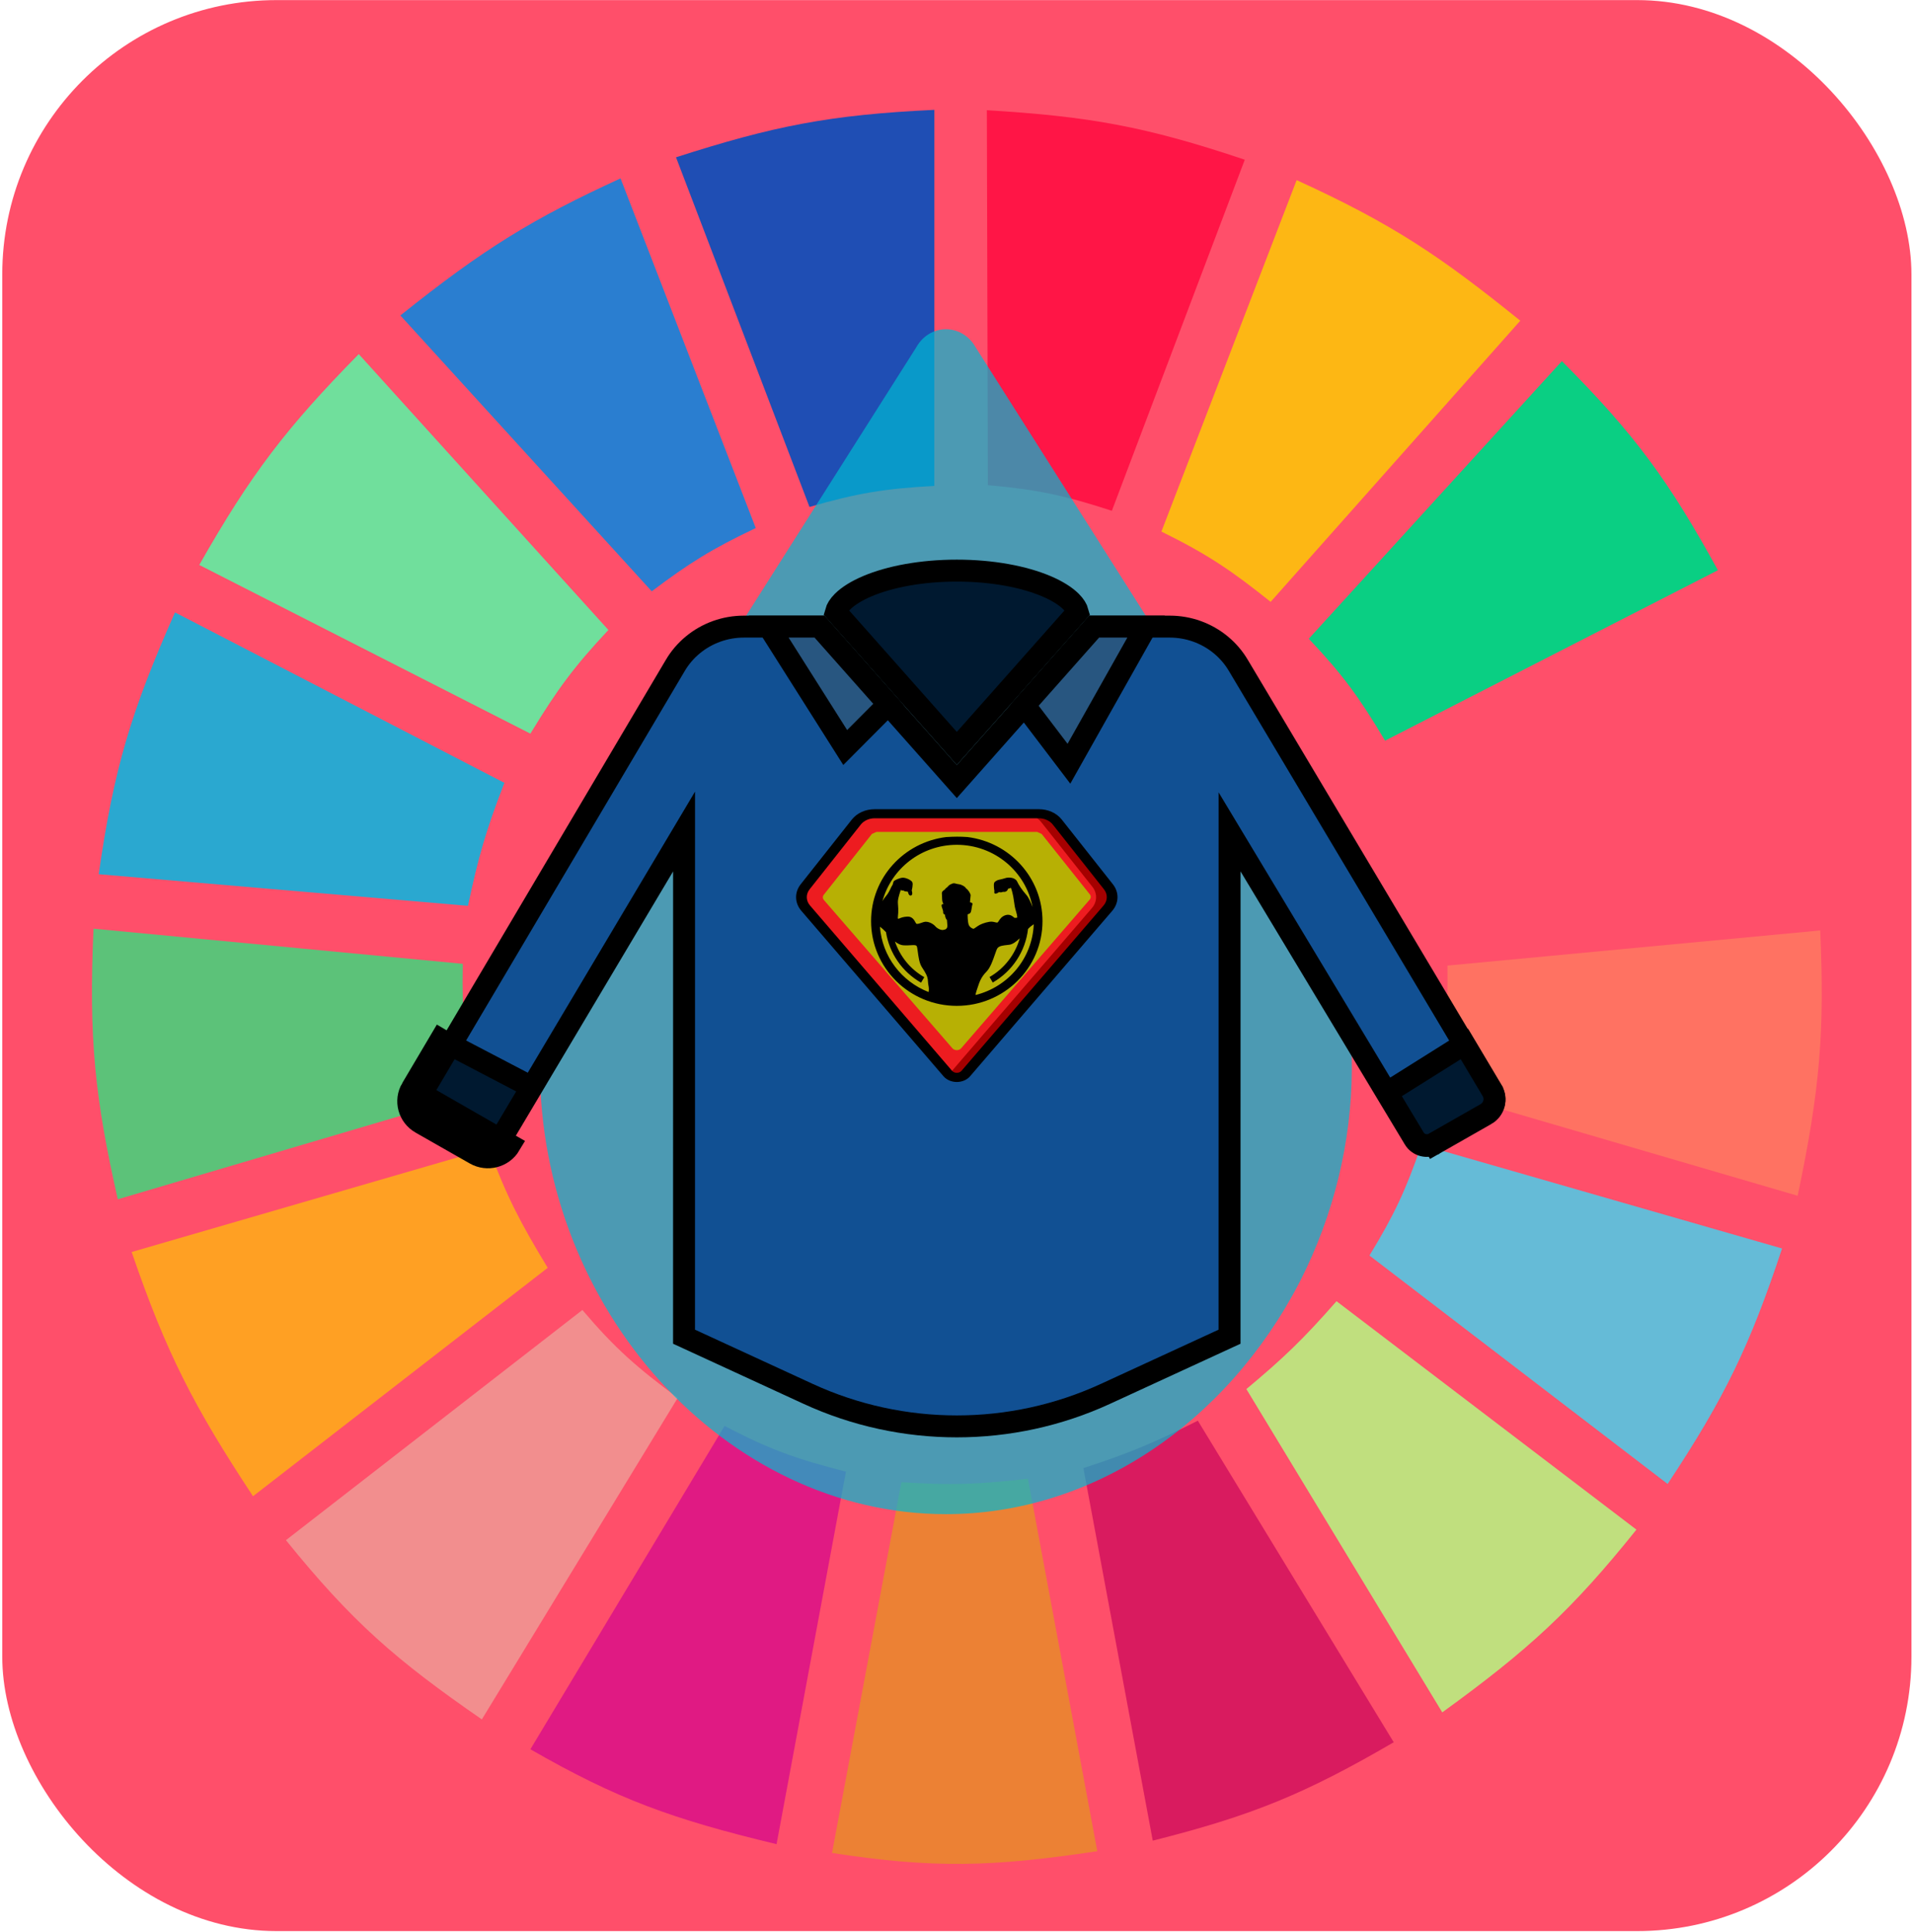 <svg width="687" height="694" viewBox="0 0 687 694" fill="none" xmlns="http://www.w3.org/2000/svg">
<rect x="0.814" y="0.034" width="685.626" height="693.507" rx="98.51" fill="#FF4F6A"/>
<g clip-path="url(#clip0)">
<path d="M290.709 182.076L242.771 56.492C277.581 45.315 297.737 41.226 335.535 39.453V174.503C317.57 175.51 307.727 177.132 290.709 182.076Z" fill="#1F4EB4"/>
<path d="M354.766 174.241L354.398 39.584C390.849 41.791 411.111 45.293 447.027 57.365L399.293 183.45C382.164 177.867 372.401 175.806 354.766 174.241Z" fill="#FF1546"/>
<path d="M417.09 190.911L465.651 64.696C500.177 80.449 517.325 92.051 545.964 115.182L456.312 216.154C442.293 204.949 433.909 199.209 417.09 190.911Z" fill="#FDB714"/>
<path d="M470.012 229.407L560.908 129.697C587.573 156.438 599.478 173.08 616.941 204.795L497.405 266.009C488.174 250.514 482.3 242.403 470.012 229.407Z" fill="#0ACF83"/>
<path d="M506.122 284.311L626.28 223.096C641.17 257.487 646.254 277.824 651.806 315.233L517.951 327.855C515.326 310.394 512.734 300.869 506.122 284.311Z" fill="#FF4F6A"/>
<path d="M516.081 391.593C519.078 374.827 520.033 365.083 519.817 346.787L653.671 334.166C655.333 370.851 653.507 391.7 645.578 429.458L516.081 391.593Z" fill="#FF7262"/>
<path d="M491.8 450.915C500.577 436.498 504.71 427.83 510.477 411.157L639.974 448.39C628.388 483.414 619.395 501.931 598.884 532.955L491.8 450.915Z" fill="#65BBD7"/>
<path d="M587.678 549.363L479.972 467.323C468.138 480.818 461.027 487.694 447.598 498.877L517.949 614.995C549.104 592.416 564.551 578.179 587.678 549.363Z" fill="#C0DF7E"/>
<path d="M500.518 625.723L430.166 510.236C414.903 517.949 405.964 521.763 389.076 527.275L413.979 661.063C449.657 652.069 468.617 644.294 500.518 625.723Z" fill="#D91B5F"/>
<path d="M323.705 532.324C341.451 533.486 351.402 533.139 369.153 531.062L394.056 664.85C355.993 670.585 335.078 671.056 298.802 665.481L323.705 532.324Z" fill="#EC8134"/>
<path d="M190.473 628.247L260.202 512.129C276.01 520.398 285.6 523.916 303.782 528.537L278.879 662.325C241.235 653.283 221.65 646.134 190.473 628.247Z" fill="#E01A83"/>
<path d="M102.688 553.149L209.149 470.478C221.02 484.446 228.741 491.11 243.391 502.032L173.039 617.519C142.245 596.234 126.474 582.569 102.688 553.149Z" fill="#F28E8E"/>
<path d="M90.86 537.372C69.684 505.22 59.801 486.187 47.279 449.653L175.531 412.419C181.936 429.669 186.794 439.005 196.699 455.332L90.86 537.372Z" fill="#FFA023"/>
<path d="M42.298 430.72C34.059 394.198 31.827 373.012 33.582 333.535L166.191 346.156C165.853 365.707 166.896 375.87 170.549 392.856L42.298 430.72Z" fill="#5CC279"/>
<path d="M35.45 313.971L168.06 325.33C171.739 307.934 174.497 298.251 181.134 281.155L62.844 219.941C47.122 255.401 40.889 275.931 35.45 313.971Z" fill="#2AA8D0"/>
<path d="M71.561 202.902C90.097 170.268 102.724 153.761 128.838 127.173L218.489 226.252C206.358 239.218 200.239 247.39 190.473 263.485L71.561 202.902Z" fill="#70DF9C"/>
<path d="M234.054 212.368C247.505 202.23 255.597 197.155 271.409 189.649L222.848 64.065C191.248 78.579 173.898 89.205 143.78 113.289L234.054 212.368Z" fill="#2A7ED0"/>
</g>
<path opacity="0.7" d="M467.75 309.498C467.75 308.997 467.306 308.496 466.861 308.496L350.382 124.754C348.16 120.748 344.159 118.245 339.712 118.245C335.266 118.245 331.265 120.748 329.042 124.754L212.565 308.496C212.121 308.996 212.121 309.498 211.676 309.498C199.672 332.528 193.893 357.061 193.893 383.095C193.893 470.209 260.578 543.806 339.712 543.806C391.728 543.806 440.186 511.764 466.86 460.196C491.313 412.133 491.757 356.058 467.75 309.498Z" fill="#00BAD2"/>
<path d="M444.712 238.969L444.719 238.981L535.854 391.911C535.854 391.911 535.855 391.911 535.855 391.912C537.58 394.809 536.603 398.559 533.602 400.269L533.6 400.269L515.022 410.856L516.973 414.28L515.022 410.856C512.517 412.284 509.35 411.438 507.913 409.045L507.912 409.043L448.888 310.932L441.572 298.772L441.571 312.963L441.557 480.071L397.025 500.585C363.168 516.181 324.043 516.181 290.181 500.585L245.649 480.071L245.662 312.964L245.663 298.634L238.336 310.949L179.733 409.433C178.296 411.847 175.114 412.701 172.605 411.272C172.604 411.272 172.604 411.272 172.604 411.272L153.136 400.175L153.136 400.175C150.636 398.751 149.828 395.635 151.247 393.235C151.247 393.235 151.247 393.234 151.247 393.234L242.518 238.971L242.518 238.969C244.16 236.192 246.275 233.716 248.774 231.644L248.775 231.643C253.905 227.386 260.405 225.048 267.12 225.048H294.292L340.667 277.36L343.615 280.686L346.564 277.36L392.939 225.048H420.104C426.825 225.048 433.318 227.386 438.457 231.644C440.956 233.716 443.07 236.192 444.712 238.969Z" fill="#115093" stroke="black" stroke-width="7.881"/>
<path d="M392.933 225.047H411.593L383.876 274.29L367.909 253.275L392.933 225.047Z" fill="#285680" stroke="black" stroke-width="7.881"/>
<path d="M343.612 268.806L300.18 219.814C300.487 218.688 301.218 217.431 302.585 216.064C304.516 214.132 307.51 212.211 311.524 210.513C319.536 207.124 330.878 204.934 343.612 204.934C356.346 204.934 367.688 207.124 375.7 210.513C379.714 212.211 382.708 214.132 384.639 216.064C386.006 217.43 386.737 218.687 387.044 219.814L343.612 268.806Z" fill="#001930" stroke="black" stroke-width="7.881"/>
<path d="M294.293 225.047L319.009 252.926L303.535 268.468L276.052 225.047H294.293Z" fill="#285680" stroke="black" stroke-width="7.881"/>
<path d="M507.911 408.784L507.91 408.782L498.061 392.409L525.894 374.933L535.852 391.648C535.853 391.649 535.853 391.649 535.853 391.649C537.58 394.551 536.604 398.3 533.606 400.007L533.605 400.007L515.021 410.6C515.021 410.6 515.02 410.601 515.02 410.601C515.02 410.601 515.02 410.601 515.019 410.601C512.522 412.022 509.348 411.177 507.911 408.784Z" fill="#001930" stroke="black" stroke-width="7.881"/>
<path d="M147.861 390.967C145.3 395.292 146.794 400.836 151.183 403.337L170.658 414.434C175.006 416.915 180.576 415.466 183.117 411.189L147.861 390.967ZM147.861 390.967L160.278 369.975L147.861 390.967ZM190.894 390.418L179.731 409.173L179.729 409.176C178.299 411.584 175.114 412.44 172.611 411.012L172.609 411.01L153.134 399.914C153.134 399.914 153.133 399.914 153.133 399.914C150.635 398.49 149.826 395.382 151.251 392.975L151.252 392.973L161.767 375.198L190.894 390.418Z" fill="#001930" stroke="black" stroke-width="7.881"/>
<path d="M397.885 326.149L346.819 385.572C346.125 386.381 345.042 386.888 343.864 386.954C342.686 387.021 341.534 386.639 340.72 385.914C340.604 385.8 340.488 385.686 340.392 385.572L289.327 326.149C287.374 323.89 287.297 320.835 289.134 318.507L307.529 295.238C309.003 293.37 311.479 292.249 314.128 292.25H373.083C375.733 292.249 378.208 293.37 379.682 295.238L398.077 318.507C399.914 320.835 399.837 323.89 397.885 326.149Z" fill="#A50000"/>
<path d="M392.112 326.149L341.047 385.572C340.951 385.686 340.835 385.8 340.72 385.914C340.604 385.8 340.488 385.686 340.392 385.572L289.327 326.149C287.374 323.89 287.297 320.835 289.134 318.507L307.529 295.238C309.003 293.37 311.479 292.249 314.128 292.25H367.311C369.96 292.249 372.436 293.37 373.911 295.238L392.305 318.507C394.142 320.835 394.065 323.89 392.112 326.149Z" fill="#ED1C20"/>
<path d="M295.827 321.367L313.129 299.508L314.742 298.78H372.465L374.078 299.503L391.378 321.212C391.831 321.78 391.815 322.53 391.335 323.083L345.168 376.488C344.8 376.91 344.218 377.16 343.599 377.16C342.979 377.16 342.396 376.91 342.028 376.488L295.875 323.236C295.399 322.684 295.379 321.937 295.827 321.367Z" fill="#B7B004"/>
<path d="M381.283 294.322C379.449 292.002 376.373 290.611 373.081 290.617H314.13C310.839 290.611 307.762 292.001 305.93 294.322L287.541 317.591C285.263 320.49 285.352 324.285 287.764 327.104L338.839 386.543C339.952 387.833 341.722 388.595 343.605 388.595C345.489 388.595 347.259 387.833 348.371 386.543L399.447 327.104C401.858 324.285 401.947 320.49 399.67 317.591L381.283 294.322ZM396.339 325.184L345.262 384.622C344.86 385.051 344.251 385.301 343.605 385.301C342.96 385.301 342.35 385.051 341.948 384.622L290.872 325.181C289.411 323.47 289.358 321.17 290.735 319.41L309.126 296.139C310.245 294.725 312.122 293.879 314.13 293.883H373.081C375.088 293.88 376.964 294.727 378.083 296.141L396.472 319.41C397.851 321.169 397.798 323.469 396.339 325.181V325.184Z" fill="black"/>
<path fill-rule="evenodd" clip-rule="evenodd" d="M347.423 300.622C344.568 300.435 342.881 300.457 339.786 300.63C324.595 302.495 312.824 315.281 312.824 330.807C312.824 347.627 326.605 361.253 343.604 361.253C360.606 361.253 374.385 347.619 374.385 330.807C374.386 315.276 362.618 302.494 347.423 300.622ZM333.485 356.292L333.488 356.235C333.655 355.229 333.554 354.651 333.432 353.96C333.355 353.527 333.271 353.051 333.241 352.397C333.179 350.695 332.523 349.572 331.039 347.302C330.13 345.885 329.823 343.533 329.599 341.813C329.461 340.759 329.355 339.943 329.16 339.725C328.848 339.372 328.187 339.409 327.138 339.469C326.464 339.507 325.629 339.555 324.623 339.514C323.418 339.469 322.333 338.875 321.389 338.128C323.198 343.449 326.882 348.078 331.927 350.944L330.775 352.925C323.973 349.053 319.384 342.31 318.171 334.767C317.414 333.969 316.598 333.235 316.004 332.819C316.797 343.533 323.797 352.523 333.485 356.292ZM350.735 355.72C350.489 356.417 350.395 356.92 350.341 357.354C362.019 354.468 370.732 344.272 371.243 331.942L371.228 331.953C370.646 332.343 370.012 332.769 369.191 333.629C368.278 341.589 363.618 348.794 356.524 352.871L355.367 350.895C360.737 347.814 364.586 342.755 366.215 336.976C365.01 338.151 363.65 339.172 362.415 339.311C362.213 339.334 362.018 339.356 361.831 339.377C360.104 339.573 359.002 339.697 358.29 340.43C358 340.733 357.675 341.676 357.268 342.859C356.576 344.873 355.645 347.58 354.238 348.997C352.331 350.913 351.748 352.676 351.088 354.672C350.975 355.014 350.859 355.362 350.735 355.72ZM368.628 321.441C369.428 322.351 370.198 324.104 370.82 325.77C368.428 313.048 357.159 303.409 343.615 303.414C330.822 303.414 320.092 311.998 316.908 323.647C317.277 322.994 317.671 322.414 318.041 321.989C318.98 320.928 319.491 319.831 319.861 319.036C320.047 318.638 320.197 318.315 320.348 318.111C320.588 317.785 320.668 317.447 320.74 317.145C320.801 316.888 320.855 316.657 320.998 316.482C321.305 316.109 323.022 315.298 324.153 315.23C325.289 315.161 327.251 316.081 327.627 316.826C328.007 317.576 327.422 319.813 327.422 319.813C327.422 319.813 328.006 321.41 327.146 321.621C326.289 321.824 326.081 320.364 326.081 320.364L325.87 320.194C325.87 320.194 324.809 320.259 324.396 319.781C323.848 319.984 323.503 319.611 323.503 319.611C323.503 319.611 323.063 320.738 322.678 322.331C322.396 323.535 322.423 323.928 322.499 325.003C322.524 325.356 322.554 325.784 322.58 326.339C322.626 327.402 322.542 328.268 322.481 328.887C322.415 329.572 322.377 329.955 322.58 329.97C322.701 329.983 322.856 329.916 323.087 329.816C323.565 329.61 324.369 329.263 325.87 329.192C327.613 329.113 328.351 330.495 328.757 331.255C328.872 331.47 328.961 331.636 329.038 331.704C329.327 331.965 329.945 331.754 331.065 331.372C331.256 331.307 331.461 331.237 331.682 331.163C333.191 330.656 335.151 331.803 335.874 332.654C336.594 333.505 337.961 334.121 338.684 333.983L338.724 333.975C339.422 333.842 339.756 333.779 340.059 333.27C340.301 332.874 340.227 332.129 340.136 331.212C340.109 330.947 340.082 330.666 340.059 330.376C339.558 329.954 339.423 329.066 339.36 328.656C339.337 328.504 339.323 328.418 339.305 328.447C339.234 328.55 338.68 328.163 338.717 327.734C338.755 327.288 338.584 326.745 338.239 325.764C337.906 324.806 338.415 324.716 338.818 324.644L338.857 324.637C338.345 324.113 338.331 323.101 338.319 322.227C338.314 321.858 338.309 321.515 338.268 321.242C338.125 320.325 338.545 319.945 339.229 319.542C339.57 319.004 340.299 318.525 340.299 318.525C340.299 318.525 340.775 317.771 341.667 317.504C342.495 316.957 343.421 317.406 343.421 317.406L344.521 317.601C345.131 317.635 346.723 318.445 346.892 319.032C347.608 319.441 348.643 321.007 348.573 321.581C348.503 322.157 348.329 324.057 348.329 324.057C348.329 324.057 349.456 324.168 349.219 324.808C349.102 325.127 349.035 325.575 348.963 326.05C348.889 326.541 348.811 327.061 348.67 327.495C348.496 328.04 348.077 328.177 347.792 328.271C347.634 328.322 347.518 328.36 347.506 328.447C347.475 328.674 347.506 331.098 347.885 332.111C348.252 333.132 349.432 333.574 349.563 333.574C349.706 333.574 350.112 333.336 351.045 332.654C351.968 331.974 353.661 331.33 355.268 331.065C356.163 330.911 356.857 331.091 357.375 331.225C357.793 331.334 358.096 331.412 358.296 331.26C358.42 331.166 358.544 330.971 358.7 330.726C359.104 330.092 359.724 329.119 361.114 328.675C362.611 328.203 363.606 329.048 364.09 329.459C364.225 329.574 364.321 329.655 364.376 329.663L365.268 329.595C365.268 329.595 365.501 329.323 364.854 327.223C364.444 325.892 364.333 325.048 364.203 324.058C364.127 323.481 364.045 322.854 363.893 322.052C363.478 319.872 363.031 318.819 363.031 318.819C363.031 318.819 362.732 319.065 361.998 319.203C361.839 319.873 361.285 320.459 360.188 320.29C359.422 320.659 358.702 320.391 358.702 320.391C358.702 320.391 358.397 320.797 357.607 320.939C356.817 321.072 357.128 320.019 357.128 320.019C357.128 320.019 356.947 319.305 356.918 318.014C356.882 316.72 357.43 316.618 357.43 316.618C357.43 316.618 357.43 316.517 358.021 316.216C358.319 316.056 358.715 315.97 359.22 315.859C359.702 315.754 360.282 315.626 360.97 315.394C362.38 314.919 364.61 315.195 365.264 316.582C365.921 317.976 367.015 319.613 368.628 321.441Z" fill="black"/>
<defs>
<clipPath id="clip0">
<rect width="622.58" height="646.222" fill="white" transform="translate(32.338 23.676)"/>
</clipPath>
</defs>
</svg>
